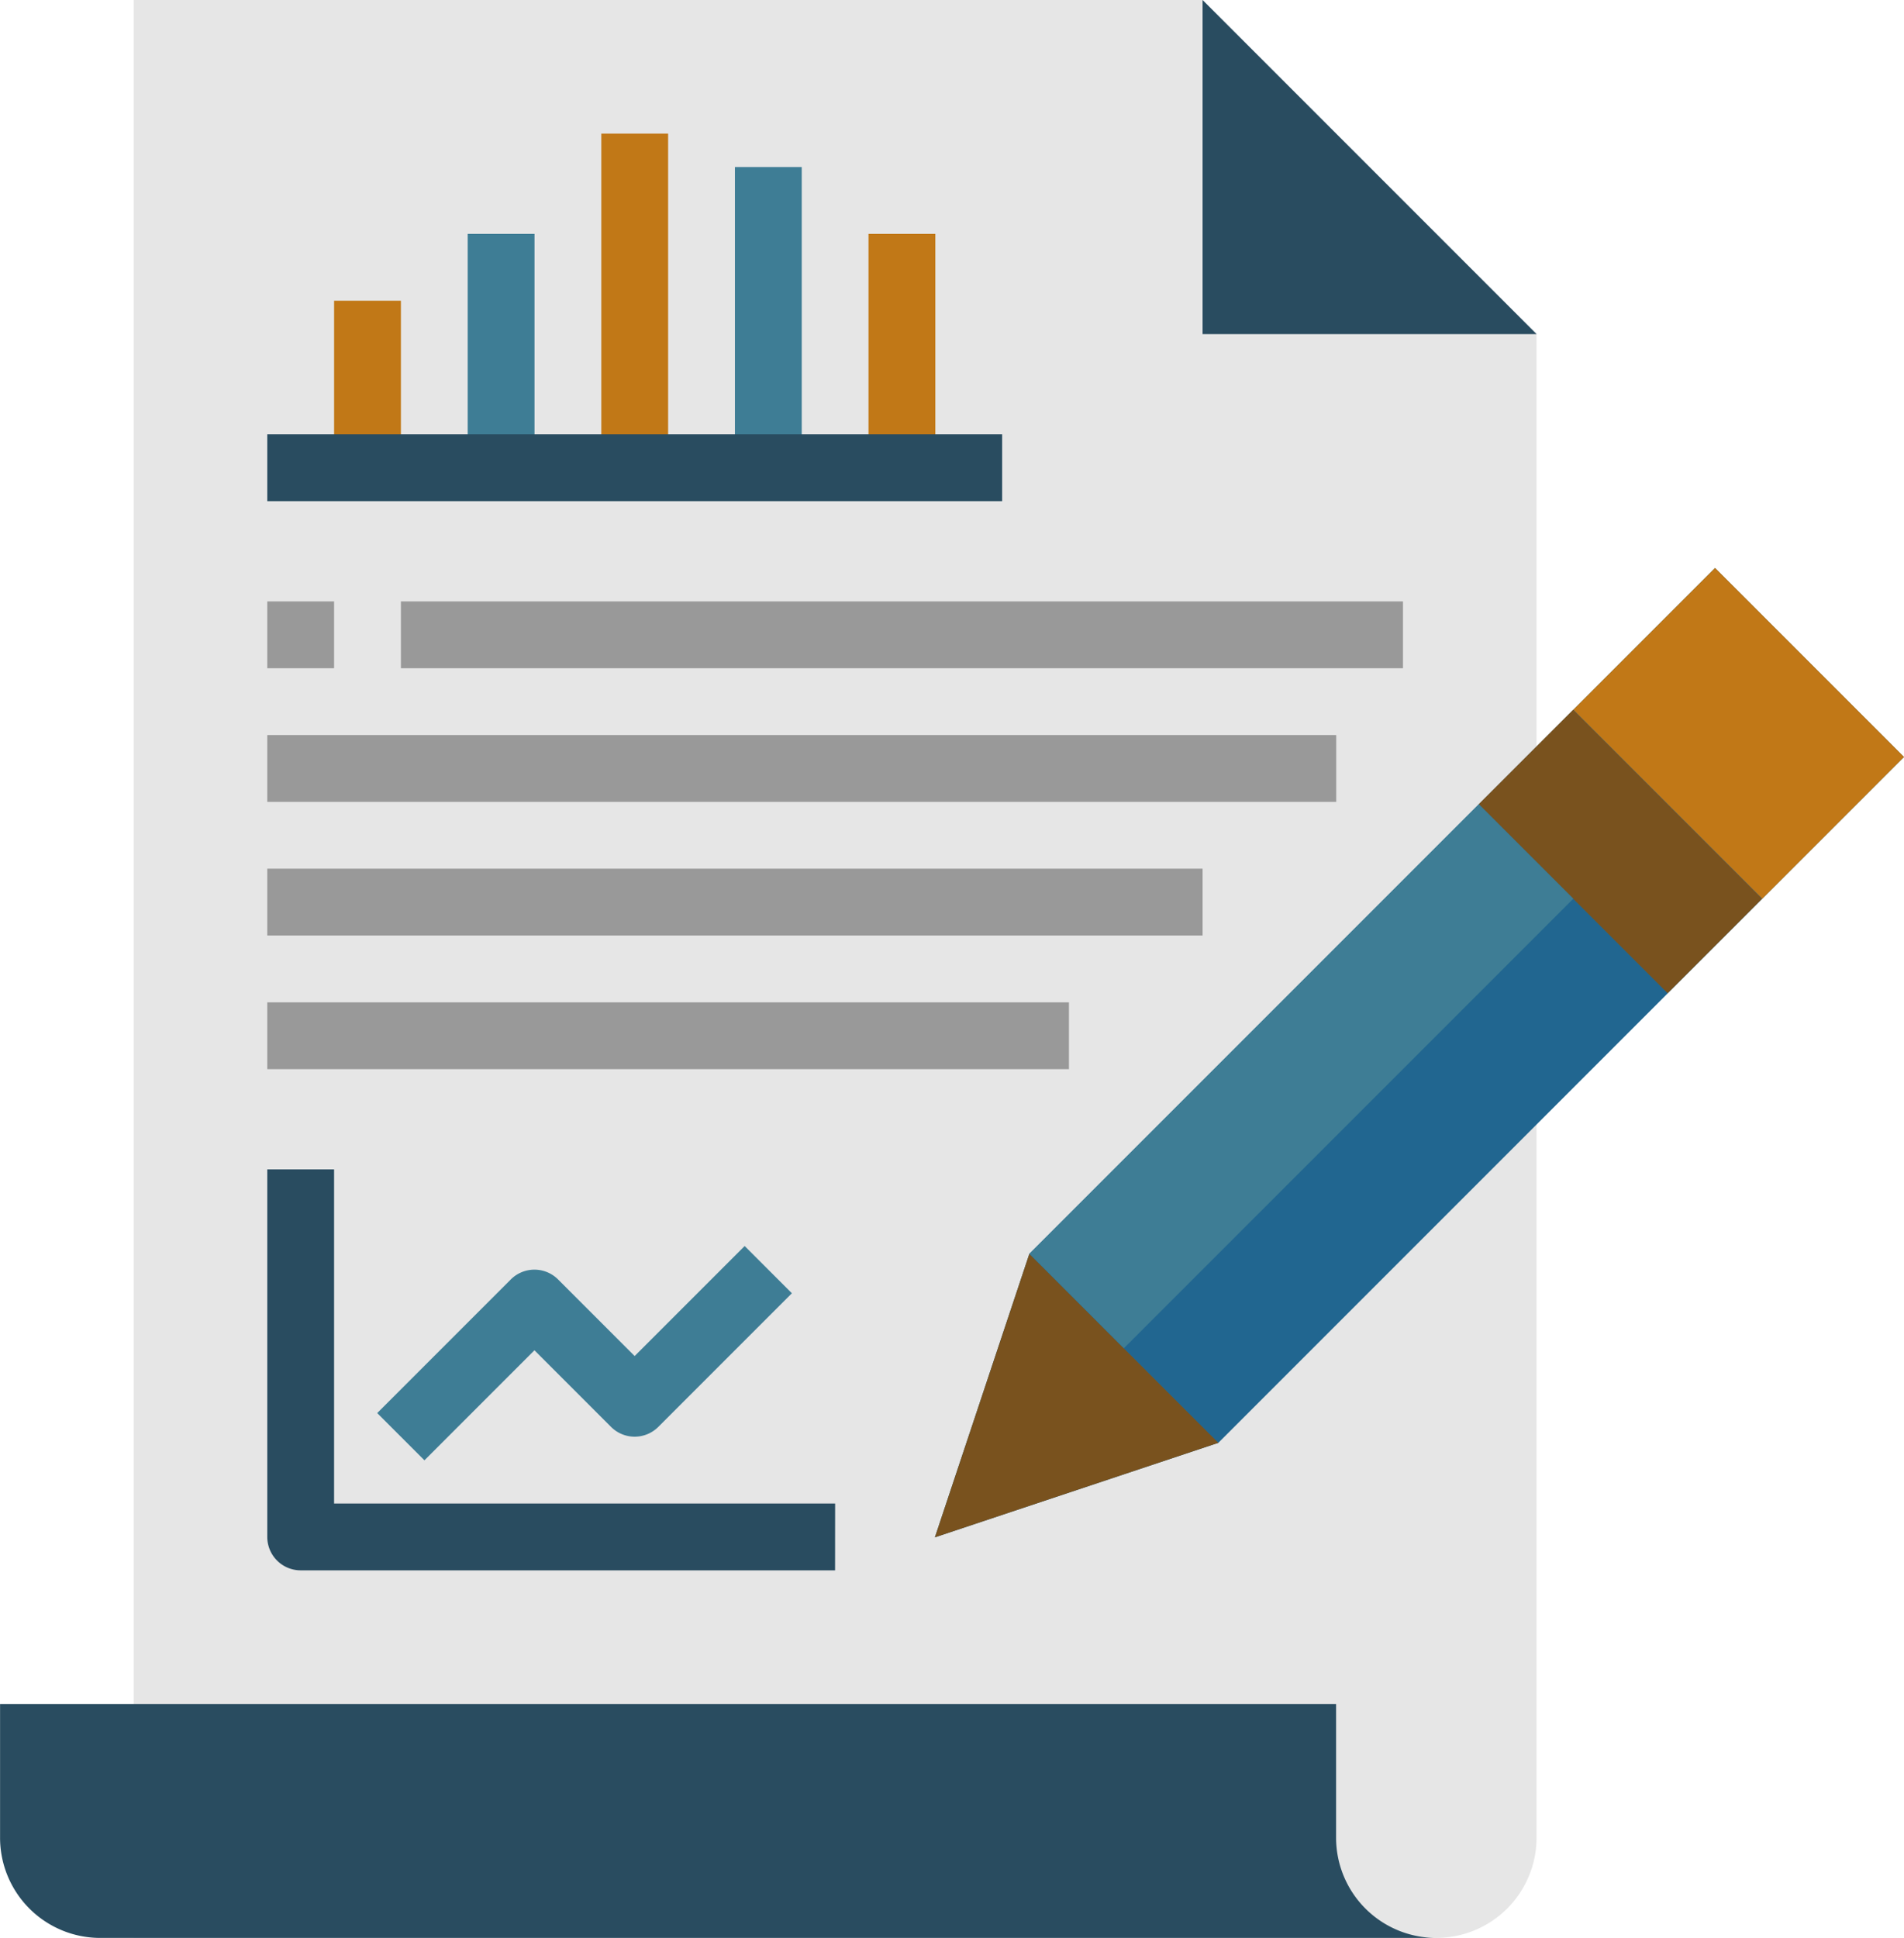 <svg xmlns="http://www.w3.org/2000/svg" width="121.301" height="123.427" viewBox="0 0 121.301 123.427">
  <g id="author" transform="translate(-3.996)">
    <path id="Tracé_110" data-name="Tracé 110" d="M104.094,0l21.281,21.281v95.763a6.384,6.384,0,0,1-6.384,6.384H36V0Z" transform="translate(-23.488)" fill="#e6e6e6"/>
    <g id="Groupe_39" data-name="Groupe 39" transform="translate(3.996)">
      <path id="Tracé_111" data-name="Tracé 111" d="M292,0V21.281h21.281Z" transform="translate(-215.386)" fill="#294c60"/>
      <path id="Tracé_112" data-name="Tracé 112" d="M95.5,422.9a6.384,6.384,0,0,1-6.384-6.384h0V408H4v8.512A6.384,6.384,0,0,0,10.38,422.9H95.5Z" transform="translate(-3.996 -299.469)" fill="#294c60"/>
    </g>
    <path id="Tracé_113" data-name="Tracé 113" d="M84,72h4.256V82.64H84Z" transform="translate(-58.719 -52.847)" fill="#c17817"/>
    <path id="Tracé_114" data-name="Tracé 114" d="M116,56h4.256V70.9H116Z" transform="translate(-82.207 -41.104)" fill="#3e7d95"/>
    <path id="Tracé_115" data-name="Tracé 115" d="M148,32h4.256V53.281H148Z" transform="translate(-105.695 -23.488)" fill="#c17817"/>
    <path id="Tracé_116" data-name="Tracé 116" d="M180,40h4.256V59.153H180Z" transform="translate(-129.183 -29.36)" fill="#3e7d95"/>
    <path id="Tracé_117" data-name="Tracé 117" d="M212,56h4.256V70.9H212Z" transform="translate(-152.671 -41.104)" fill="#c17817"/>
    <path id="Tracé_118" data-name="Tracé 118" d="M68,104h46.817v4.256H68Z" transform="translate(-46.976 -76.335)" fill="#294c60"/>
    <g id="Groupe_40" data-name="Groupe 40" transform="translate(21.02 38.305)">
      <path id="Tracé_119" data-name="Tracé 119" d="M68,144h4.256v4.256H68Z" transform="translate(-67.996 -144)" fill="#999"/>
      <path id="Tracé_120" data-name="Tracé 120" d="M100,144h63.842v4.256H100Z" transform="translate(-91.484 -144)" fill="#999"/>
      <path id="Tracé_121" data-name="Tracé 121" d="M68,176h68.1v4.256H68Z" transform="translate(-67.996 -167.488)" fill="#999"/>
      <path id="Tracé_122" data-name="Tracé 122" d="M68,208h59.586v4.256H68Z" transform="translate(-67.996 -190.976)" fill="#999"/>
      <path id="Tracé_123" data-name="Tracé 123" d="M68,240h51.073v4.256H68Z" transform="translate(-67.996 -214.463)" fill="#999"/>
    </g>
    <path id="Tracé_124" data-name="Tracé 124" d="M104.173,305.537H70.124A2.128,2.128,0,0,1,68,303.409V280h4.256v21.281h31.921Z" transform="translate(-46.976 -205.518)" fill="#294c60"/>
    <path id="Tracé_125" data-name="Tracé 125" d="M97.349,311.993l-3.009-3.009,8.512-8.512a2.128,2.128,0,0,1,3.009,0l4.88,4.88,7.008-7.008,3.009,3.009-8.512,8.512a2.128,2.128,0,0,1-3.009,0l-4.88-4.88Z" transform="translate(-66.312 -218.982)" fill="#3e7d95"/>
    <path id="Tracé_126" data-name="Tracé 126" d="M233.918,179.683,227.9,197.739l18.057-6.018,43.683-43.683L277.6,136Z" transform="translate(-164.344 -99.823)" fill="#216690"/>
    <path id="Tracé_127" data-name="Tracé 127" d="M376.2,181.983,370.182,188l-12.038-12.038,6.019-6.019Z" transform="translate(-259.942 -124.738)" fill="#79521e"/>
    <path id="Tracé_128" data-name="Tracé 128" d="M401.875,148.032l-9.029,9.029-12.038-12.038,9.029-9.029Z" transform="translate(-276.577 -99.819)" fill="#c17817"/>
    <path id="Tracé_129" data-name="Tracé 129" d="M245.957,312.254,227.9,318.273l6.018-18.057Z" transform="translate(-164.344 -220.356)" fill="#79521e"/>
    <path id="Tracé_130" data-name="Tracé 130" d="M250.53,221.2l28.634-28.634,6.019,6.019-28.635,28.634Z" transform="translate(-180.954 -141.344)" fill="#3e7d95"/>
  </g>
</svg>
